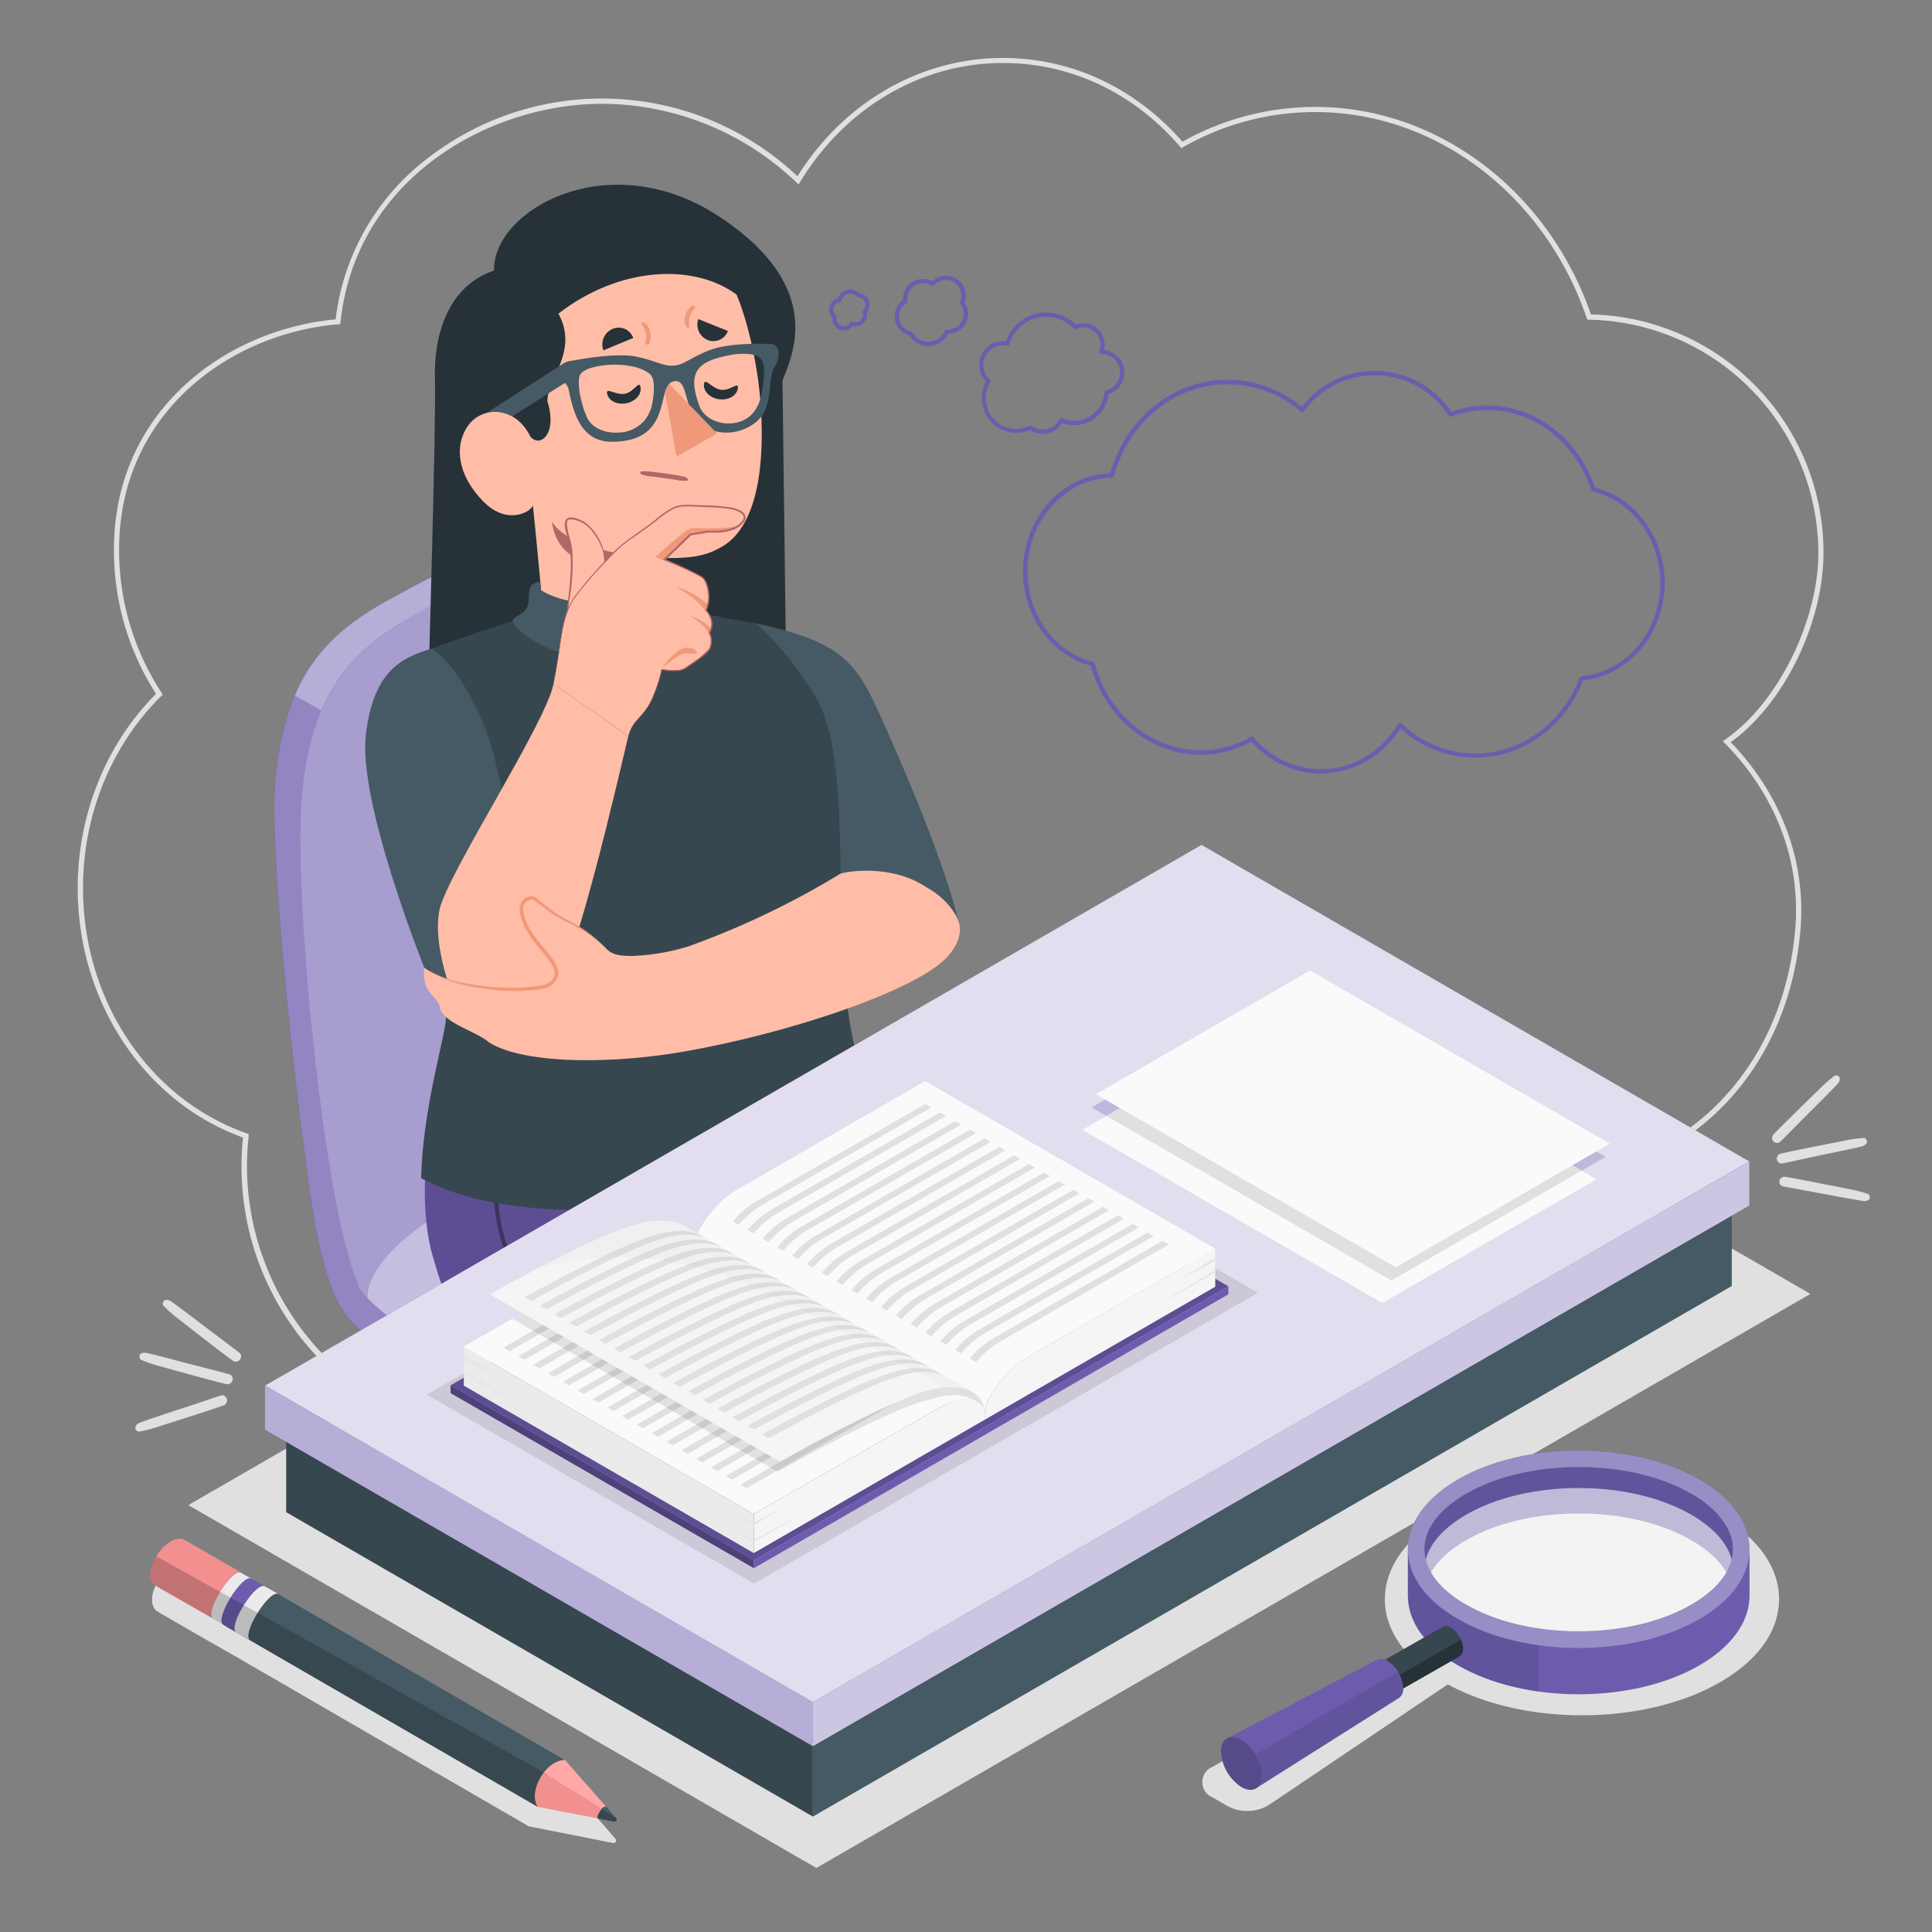 <svg xmlns="http://www.w3.org/2000/svg" viewBox="0 0 500 500"><rect x="0" y="0" width="500" height="500" fill="#808080" stroke="none"/><g id="freepik--Bubble--inject-3"><g id="freepik--bubble--inject-3"><path d="M134.26,373.58A71.71,71.71,0,0,1,62.89,294.4c-25.61-9.27-42.78-35.16-42.78-64.61,0-19.06,7.38-37.33,20.27-50.22a68.58,68.58,0,0,1-10.89-37.42c0-35.67,28.77-56.86,57.37-59.5A61.46,61.46,0,0,1,110.63,41a73.62,73.62,0,0,1,95.76,4.62C218.41,26.42,238.23,15,259.56,15c17.72,0,34.2,7.69,46.46,21.67a70.34,70.34,0,0,1,34.43-9c31.51,0,60.11,21.56,71.28,53.7A61.62,61.62,0,0,1,471.92,143c0,18.29-10.28,39.21-24,49.07,13.24,13.78,19.62,31.14,18,49-3.72,40.47-33.63,61.61-54.19,61.61h0c-2.18,15.67-11.27,30.32-25.65,41.29-13.83,10.56-31.33,16.62-48,16.62a78.07,78.07,0,0,1-52.91-21.13c-12.61,20.2-33.41,32.23-55.81,32.23-16.52,0-32.39-6.6-44.76-18.58A71.32,71.32,0,0,1,134.26,373.58ZM156,26.86c-30,0-64,19.79-67.87,56.47l-.06.55-.54.05c-28.18,2.36-56.7,23.12-56.7,58.22a67.24,67.24,0,0,0,11,37.15l.3.46-.39.38c-12.88,12.65-20.26,30.75-20.26,49.65,0,29.08,17,54.61,42.39,63.53l.49.18,0,.52a72,72,0,0,0-.44,7.8A70.43,70.43,0,0,0,184,351.64l.47-.46.47.46c12.18,12,27.91,18.66,44.29,18.66,22.18,0,42.78-12.07,55.1-32.29l.43-.7.59.56C300,351.63,318.7,359.2,338,359.2c31.43,0,68-23,72.43-57.33l.07-.6h.6c20,.47,49.79-20.31,53.47-60.39,1.63-17.69-4.82-34.92-18.16-48.5l-.55-.57.65-.45C460,182.1,470.59,160.83,470.59,143a60.54,60.54,0,0,0-59.35-60.27h-.46l-.15-.44C399.74,50.39,371.54,29,340.45,29a69,69,0,0,0-34.25,9.07l-.48.26-.35-.41c-12-13.94-28.31-21.62-45.81-21.62-21.12,0-40.73,11.49-52.46,30.74l-.43.7-.59-.56A73.17,73.17,0,0,0,156,26.86Z" style="fill:#e0e0e0"/></g></g><g id="freepik--Shadows--inject-3"><polygon id="freepik--Shadow--inject-3" points="211.28 483.43 48.74 389.52 306 240.95 468.54 334.86 211.28 483.43" style="fill:#e0e0e0"/><path id="freepik--shadow--inject-3" d="M322.8,468.67a10.37,10.37,0,0,1-5.09-1.25l-3.83-2.21a4.3,4.3,0,0,1,0-8L364.33,428c-4.5-5-6.49-10.61-5.79-16.36.9-7.33,6.26-14.18,15.11-19.29,9.57-5.53,22.27-8.57,35.76-8.57s26.19,3,35.77,8.57c9.83,5.67,15.24,13.31,15.24,21.5s-5.41,15.82-15.24,21.49c-9.58,5.53-22.28,8.57-35.76,8.57h0c-13,0-25.28-2.83-34.72-8l-46.2,31.14A10.48,10.48,0,0,1,322.8,468.67Z" style="fill:#e0e0e0"/><path id="freepik--shadow--inject-3" d="M156.55,472.72l-11.76-13.36h0l-68.52-39.7h0l-2.49-1.44-4.07-2.35-.28-.16.1,0-3.91-2.24v0l-16-9.21c-3.09-2.11-7.72,2.17-9.52,6.49h0a10.31,10.31,0,0,0-.63,2c-.35,1.79,0,3.41,1.28,4.32l13,7.51,3.54,2,0,0,2.92,1.68.28.15,3.38,1.95h0a.47.47,0,0,0,.13.11l2.84,1.61,70,40.57h0l17.16,3.39,4.67.93a.68.68,0,0,0,.59-.17.67.67,0,0,0,0-.94Z" style="fill:#e0e0e0"/></g><g id="freepik--magnifying-glass--inject-3"><g id="freepik--Glass--inject-3"><path d="M452.78,400.93c0-6.53-4.31-13.07-12.95-18.05-17.27-10-45.26-10-62.53,0-8.63,5-12.95,11.52-12.95,18.05h0v12c0,6.54,4.32,13.07,12.95,18.05,17.27,10,45.26,10,62.53,0,8.64-5,12.95-11.51,12.95-18.05v-12Zm-73.34-14.35c7.71-4.45,18.05-6.9,29.13-6.9s21.41,2.45,29.12,6.9c7,4,10.82,9.12,10.82,14.35s-3.84,10.32-10.82,14.35c-7.71,4.45-18.05,6.9-29.12,6.9s-21.42-2.45-29.13-6.9c-7-4-10.81-9.12-10.81-14.35S372.47,390.61,379.44,386.58Z" style="fill:#6D5CAE"/><path d="M377.3,419c17.27,10,45.26,10,62.53,0s17.27-26.13,0-36.1-45.26-10-62.53,0S360,409,377.3,419Zm-8.68-18.05c0-5.23,3.84-10.32,10.82-14.35,7.71-4.45,18.05-6.9,29.12-6.9s21.42,2.45,29.13,6.9c7,4,10.81,9.12,10.81,14.35s-3.84,10.32-10.81,14.35c-7.71,4.45-18.06,6.9-29.13,6.9s-21.41-2.45-29.12-6.9C372.46,411.25,368.62,406.16,368.62,400.93Z" style="fill:#fff;opacity:0.3"/><path d="M368.62,400.93a11.85,11.85,0,0,0,1.73,6c1.75-3,4.84-5.88,9.09-8.33,7.71-4.46,18.05-6.91,29.13-6.91s21.41,2.45,29.12,6.91c4.25,2.45,7.34,5.29,9.1,8.33a11.93,11.93,0,0,0,1.72-6c0-5.23-3.84-10.32-10.82-14.35-7.71-4.45-18.06-6.9-29.12-6.9s-21.42,2.45-29.13,6.9C372.46,390.61,368.62,395.7,368.62,400.93Z" style="fill:#6D5CAE"/><path d="M368.62,400.93a11.85,11.85,0,0,0,1.73,6c1.75-3,4.84-5.88,9.09-8.33,7.71-4.46,18.05-6.91,29.13-6.91s21.41,2.45,29.12,6.91c4.25,2.45,7.34,5.29,9.1,8.33a11.93,11.93,0,0,0,1.72-6c0-5.23-3.84-10.32-10.82-14.35-7.71-4.45-18.06-6.9-29.12-6.9s-21.42,2.45-29.13,6.9C372.46,390.61,368.62,395.7,368.62,400.93Z" style="opacity:0.1"/><path d="M379.44,392c7.71-4.45,18.05-6.9,29.12-6.9s21.42,2.45,29.13,6.9c5.75,3.32,9.37,7.37,10.46,11.62-1.09,4.25-4.71,8.3-10.46,11.63-7.71,4.45-18.06,6.9-29.13,6.9s-21.41-2.45-29.12-6.9c-5.76-3.33-9.37-7.38-10.46-11.63C370.07,399.4,373.68,395.35,379.44,392Z" style="fill:#fff;opacity:0.6"/><path d="M398.15,425.75v12A57.9,57.9,0,0,1,377.3,431c-8.63-5-12.95-11.52-12.95-18.05v-12a15.14,15.14,0,0,1,.53-3.94h0c-2.1,7.77,2,16,12.41,22A58.11,58.11,0,0,0,398.15,425.75Z" style="opacity:0.1"/><path d="M378.62,426.64a6.88,6.88,0,0,0-3.08-5.38,2.21,2.21,0,0,0-2.18-.23h0l-14.88,8.49h0a2.21,2.21,0,0,0-.91,2,6.85,6.85,0,0,0,3.08,5.37,2.18,2.18,0,0,0,2.19.23h0l14.88-8.49h0A2.19,2.19,0,0,0,378.62,426.64Z" style="fill:#37474f"/><path d="M377.69,428.65a2.19,2.19,0,0,0,.93-2,6,6,0,0,0-.53-2.32l-19.19,11a5.81,5.81,0,0,0,1.72,1.61,2.18,2.18,0,0,0,2.19.23l14.88-8.49Z" style="fill:#263238"/><path d="M363.13,436.87a8.92,8.92,0,0,0-4-7,2.86,2.86,0,0,0-2.8-.31h0l0,0h0l-38.67,20.27,7.36,13,37-23.38A2.81,2.81,0,0,0,363.13,436.87Z" style="fill:#6D5CAE"/><path d="M325,462.86l37-23.38a2.81,2.81,0,0,0,1.2-2.61,8.38,8.38,0,0,0-1.34-4.25l-40.61,23.53Z" style="opacity:0.1"/><path d="M321.25,462.47a11.71,11.71,0,0,1-5.25-9.18c0-3.38,2.39-4.73,5.3-3a11.71,11.71,0,0,1,5.25,9.18C326.54,462.81,324.16,464.17,321.25,462.47Z" style="fill:#6D5CAE"/><g style="opacity:0.2"><path d="M321.25,462.47a11.71,11.71,0,0,1-5.25-9.18c0-3.38,2.39-4.73,5.3-3a11.71,11.71,0,0,1,5.25,9.18C326.54,462.81,324.16,464.17,321.25,462.47Z"/></g></g></g><g id="freepik--Pencil--inject-3"><g id="freepik--pencil--inject-3"><path d="M55.1,418.91l1.6.92L58.63,421l80.52,46.61c-.6-1.35-.13-4,1.24-6.62,1.6-3,4.05-5.38,5.83-5.47l-80-46.31L62.51,407C64.83,408.54,57.44,420.39,55.1,418.91Z" style="fill:#455a64"/><path d="M66,409.05l-3.58-2c-1-.63-3,1.2-4.64,3.62-2.26,3.21-4.09,7.46-2.74,8.29l2.64,1.51,1,.53c-1.35-.84.48-5.09,2.74-8.3,1.62-2.31,3.48-4.09,4.51-3.66h0Z" style="fill:#ebebeb"/><path d="M65.14,408.55c-2.36-1.46-9.73,10.44-7.37,11.91l3.58,2.06c-2.36-1.47,5-13.37,7.37-11.91Z" style="fill:#6D5CAE"/><path d="M72.13,412.57l-3.53-2c-2.31-1.46-9.54,10-7.58,11.79l.12.09,3.57,2C62.4,422.94,69.78,411.09,72.13,412.57Z" style="fill:#ebebeb"/><path d="M62.51,407v0l0,0c-1-.65-2.94,1.19-4.64,3.62-2.23,3.15-4,7.31-2.79,8.23L40.1,410.29c-1.2-.82-1.47-2.28-1.16-3.89.83-4.35,5.92-9.88,9.15-7.68Z" style="fill:#f28f8f"/><path d="M155.74,468.11c-1.23,1.67-1.11,2.49-1.11,2.49l-15.48-3c-1.54-2.35-.53-6.16,1.6-8.88l.68.39Z" style="fill:#f28f8f"/><path d="M158.84,471.43l-4.21-.83s-.19-.81,1.11-2.49l3.68,2.32h0a.61.61,0,0,1,0,.85A.62.62,0,0,1,158.84,471.43Z" style="fill:#37474f"/><path d="M146.2,455.47h0l10.62,12.05a1.88,1.88,0,0,0-1.1.6l-14.31-9-.68-.39C142.2,456.83,144.17,455.49,146.2,455.47Z" style="fill:#ffa8a7"/><path d="M155.74,468.11a1.46,1.46,0,0,1,1.1-.6l2.58,2.92Z" style="fill:#455a64"/><path d="M140.75,458.68,40.45,402.77a10.93,10.93,0,0,0-1.51,3.63c-.32,1.62,0,3.06,1.17,3.89l15,8.62,1.6.92L58.63,421l80.52,46.61C137.26,464.64,139.33,460.34,140.75,458.68Z" style="opacity:0.2"/></g></g><g id="freepik--Character--inject-3"><g id="freepik--character--inject-3"><g id="freepik--Chair--inject-3"><g id="freepik--chair--inject-3"><path d="M76.32,180c-2.56,6-4.32,13.28-5.1,22.43-1.46,17.19,4.36,72.87,7.85,97.77v0c5.06,41.6,11.26,41.67,20.27,48.64,15.51,12,60.1,35.46,74.82,41.25,26.69,10.51,48.51-5.69,64.78-13.73A378.59,378.59,0,0,0,282,350.82c4.05-3,6.16-6,6.12-9.11,0-1.24,0-6.35,0-7.67,0-4-3.54-8.32-11-13.16-13.79-8.95-63.61-38-82.92-48.7a.19.19,0,0,0-.15-.16c-14.86-9-23.8-70.31-34.09-102.92-.21-.7-.43-1.37-.66-2s-.36-1-.54-1.52c-.65-1.78-1.31-3.4-2-4.89" style="fill:#6D5CAE"/><path d="M288.16,334c0-4-3.54-8.32-11-13.16-13.78-8.95-63.6-38-82.91-48.7a.19.19,0,0,0-.15-.16c-14.86-9-23.8-70.31-34.09-102.92a59.82,59.82,0,0,0-2.15-6c-.06-.15-.13-.29-.19-.44-.18-.43-.38-.87-.59-1.32-.09-.22-.19-.45-.29-.67h0c-1.67-3.51-4-7.36-6.87-9.92a15,15,0,0,0-3.36-2.36c-1.67-1-5.18-2.9-6.06-3.41-10.09-6-23.32,1.21-39.82,10.24-10.25,5.62-19,12.31-24.33,24.76h0c-2.56,6-4.32,13.28-5.1,22.43-1.46,17.19,4.36,72.87,7.85,97.77v0c5.06,41.6,11.26,41.67,20.27,48.64,15.51,12,60.1,35.46,74.82,41.25,26.69,10.51,48.51-5.69,64.78-13.73s36.24-20.54,43.08-25.51c4.06-3,6.17-6,6.13-9.11C288.13,340.47,288.16,335.36,288.16,334Z" style="fill:#6D5CAE"/><path d="M288.16,334c0-4-3.54-8.32-11-13.16-13.78-8.95-63.6-38-82.91-48.7a.19.19,0,0,0-.15-.16c-14.86-9-23.8-70.31-34.09-102.92a59.82,59.82,0,0,0-2.15-6c-.06-.15-.13-.29-.19-.44-.18-.43-.38-.87-.59-1.32-.09-.22-.19-.45-.29-.67h0c-1.67-3.51-4-7.36-6.87-9.92a15,15,0,0,0-3.36-2.36c-1.67-1-5.18-2.9-6.06-3.41-10.09-6-23.32,1.21-39.82,10.24-10.25,5.62-19,12.31-24.33,24.76h0c-2.56,6-4.32,13.28-5.1,22.43-1.46,17.19,4.36,72.87,7.85,97.77v0c5.06,41.6,11.26,41.67,20.27,48.64,15.51,12,60.1,35.46,74.82,41.25,26.69,10.51,48.51-5.69,64.78-13.73s36.24-20.54,43.08-25.51c4.06-3,6.17-6,6.13-9.11C288.13,340.47,288.16,335.36,288.16,334Z" style="fill:#fff;opacity:0.25"/><path d="M238.92,368.6A377.85,377.85,0,0,0,282,343.07c9.25-6.71,8.4-13.59-4.86-22.19-18.42-11.95-93.51-54.56-93.51-54.56s-94.93,56-90.85,66.37,62.84,42.35,81.36,49.63C200.84,392.82,222.66,376.63,238.92,368.6Z" style="fill:#6D5CAE"/><path d="M238.92,368.6A377.85,377.85,0,0,0,282,343.07c9.25-6.71,8.4-13.59-4.86-22.19-18.42-11.95-93.51-54.56-93.51-54.56s-94.93,56-90.85,66.37,62.84,42.35,81.36,49.63C200.84,392.82,222.66,376.63,238.92,368.6Z" style="fill:#fff;opacity:0.6"/><path d="M146.53,148.4c-10-5.25-23,1.88-39,10.68-10.29,5.64-19.06,12.33-24.39,24.83L76.32,180c5.32-12.45,14.08-19.14,24.33-24.76,16.5-9,29.73-16.28,39.82-10.24C141.35,145.5,144.86,147.45,146.53,148.4Z" style="fill:#6D5CAE"/><path d="M146.53,148.4c-10-5.25-23,1.88-39,10.68-10.29,5.64-19.06,12.33-24.39,24.83L76.32,180c5.32-12.45,14.08-19.14,24.33-24.76,16.5-9,29.73-16.28,39.82-10.24C141.35,145.5,144.86,147.45,146.53,148.4Z" style="fill:#fff;opacity:0.5"/><path d="M160,169.1c-.21-.7-3.65-12.66-10.1-18.34A16.25,16.25,0,0,0,139,146.6c-8.73,0-19.2,5.77-31.49,12.48q-1.53.85-3,1.74c-.39.22-.77.45-1.14.68s-.91.56-1.36.85-.66.42-1,.65a57.48,57.48,0,0,0-6.18,4.7c-.32.27-.62.55-.93.85a44.89,44.89,0,0,0-3.51,3.64l-.59.69c-.23.29-.48.58-.69.87s-.45.59-.68.9-.44.59-.65.91a43.62,43.62,0,0,0-2.46,3.93c-.1.17-.2.34-.29.52-.2.36-.39.73-.58,1.11-.27.55-.53,1.1-.79,1.65-2.8,6.17-4.74,13.8-5.56,23.51-2.39,28.24,7.29,121.59,17,129.64,0,0-1.49-9.13,18-21.43,13.28-8.35,22.6-15.37,36.77-22.32,34.53-17,44.22-20.15,44.22-20.15C179.22,263,170.28,201.71,160,169.1Z" style="fill:#6D5CAE"/><path d="M160,169.1c-.21-.7-3.65-12.66-10.1-18.34A16.25,16.25,0,0,0,139,146.6c-8.73,0-19.2,5.77-31.49,12.48q-1.53.85-3,1.74c-.39.22-.77.45-1.14.68s-.91.56-1.36.85-.66.42-1,.65a57.48,57.48,0,0,0-6.18,4.7c-.32.27-.62.55-.93.85a44.89,44.89,0,0,0-3.51,3.64l-.59.69c-.23.29-.48.58-.69.87s-.45.59-.68.9-.44.59-.65.91a43.62,43.62,0,0,0-2.46,3.93c-.1.17-.2.34-.29.52-.2.36-.39.73-.58,1.11-.27.55-.53,1.1-.79,1.65-2.8,6.17-4.74,13.8-5.56,23.51-2.39,28.24,7.29,121.59,17,129.64,0,0-1.49-9.13,18-21.43,13.28-8.35,22.6-15.37,36.77-22.32,34.53-17,44.22-20.15,44.22-20.15C179.22,263,170.28,201.71,160,169.1Z" style="fill:#fff;opacity:0.4"/></g></g><g id="freepik--Bottom--inject-3"><path d="M114.83,277.79C108.75,296.51,109,315,112,325.13s6.22,24.1,33.42,37.77c31,15.59,67.33,30.6,67.33,30.6l107.62-62.22L219.62,281.56Z" style="fill:#6D5CAE"/><path d="M114.83,277.79C108.75,296.51,109,315,112,325.13s6.22,24.1,33.42,37.77c31,15.59,67.33,30.6,67.33,30.6l107.62-62.22L219.62,281.56Z" style="opacity:0.15"/><path d="M146,342.68c-.89-.79-1.75-1.58-2.58-2.38,7.24-2.7,10.71-12.37,8.76-22.7-1.11-5.93-2.38-12.65-2.2-19.15l-1.32,0c-.18,6.64,1.1,13.44,2.23,19.43,2,10.43-1.64,19.37-8.54,21.43-15.92-15.66-15.32-32.44-10.55-55.11l-1.29-.27c-5.23,24.85-4.66,42.65,14.61,59.78,12.67,11.26,61.47,32.71,80.85,42.18l1.39-.77C208.05,375.66,158.71,354,146,342.68Z" style="opacity:0.35"/><path d="M222.24,299.54c-2.72,13.18-10.39,20.09-10.39,20.09,16.57,9.75,54.09,30.76,63.69,37.57L286.25,351l-64.88-35.38C224.92,306.13,222.24,299.54,222.24,299.54Z" style="opacity:0.35"/></g><path id="freepik--Hair--inject-3" d="M127.87,70c-.47-15.53,29.66-32.76,58.19-14s18.37,37,16.45,42.54l1,79.81-92.61-2.54s2-67,1.66-78S115.92,74,127.87,70Z" style="fill:#263238"/><path d="M222.24,251.88l18.3-8.34,7.61-4.8c-3.76-15.51-14-39.78-21.43-55.93-6-13.06-11.29-17.11-31.36-21.57L197.59,195Z" style="fill:#455a64"/><path d="M109,304.89c.44-18.62,6.53-37.54,6.4-41.61-.59-17.66-5.76-40.77-7.53-51-3.85-22.26-1.25-39.9,3.85-44.42,0,0,16.87-6.09,23.3-7.78,3.86-1,.84,0,6.74-1a134.69,134.69,0,0,1,29.81-1.5c2.43.19,13.95,1.91,13.95,1.91,3.5.73,9.87,1.74,9.88,1.75s8.08,6.3,15.81,19.4c5.9,10,6.12,29,6.42,49.9.4,27.65,1.87,34.84,6.74,53.35C211.21,312.46,138.87,321.43,109,304.89Z" style="fill:#37474f"/><path d="M111.68,167.86c-8.28,2.47-15.14,6.24-17,22.4s12.54,53.59,15,59.87,8.54,15.49,14.29,17.28,10.26-43.88,10.26-43.88-5.12-23.72-7.22-30.88S118.36,171.93,111.68,167.86Z" style="fill:#455a64"/><g id="freepik--Head--inject-3"><path d="M190.63,76.25c-10.88-8.07-30.11-7.45-46.11,4.91,5.27,9.66-2.76,16.68-2.87,22.61,2.65,8.28-1.68,12.21-4.35,9.28-4.12-8.38-12.9-8-16.46-2.47-3.22,5-2.44,12.35,4.18,19.14,6.45,6.63,12.83,2.42,12.89,1,0,0,1.86,18.28,2.09,21.94s-.18,5.22-5,7.13c19.8,5.7,34.86,6.11,41.28-3.17-3.05-.77-2.94-3.07-3.3-6.11l-.78-6.08c7.32.08,11.06-.72,15.08-3.21,6-3.72,10.51-13.48,9.79-33C196.51,93.79,192.78,81.3,190.63,76.25Z" style="fill:#ffbda7"/><path d="M172.17,144.47c-13.16-.38-26-3.76-29.33-9.5,0,0,.42,6.51,5.94,9.24,7.75,3.82,24,4.86,24,4.86Z" style="fill:#b16668"/><path d="M180.71,82.57l7.67,3.08A4,4,0,0,1,183.14,88,4.35,4.35,0,0,1,180.71,82.57Z" style="fill:#263238"/><path d="M179.73,79.28a.55.55,0,0,0-.66-.13,4.82,4.82,0,0,0-1.88,4.11,3,3,0,0,0,.2.83,1.73,1.73,0,0,0,.57.83.18.18,0,0,0,.24,0c.25-.21.15-.66.15-1s0-.46,0-.7a4.53,4.53,0,0,1,.19-1.26,4.73,4.73,0,0,1,1.32-2.08C180,79.73,179.87,79.42,179.73,79.28Zm-12,5.2a2.59,2.59,0,0,0-.56-.63,1.75,1.75,0,0,0-.89-.47.2.2,0,0,0-.22.11c-.12.31.18.66.33.93s.24.4.35.6a4.79,4.79,0,0,1,.43,1.2,4.72,4.72,0,0,1-.2,2.47c-.07.23.19.45.39.5A.56.56,0,0,0,168,89a4.57,4.57,0,0,0,.31-3.11A4.25,4.25,0,0,0,167.69,84.48Z" style="fill:#f0997a"/><path d="M156.15,90.67l7.73-3.2a4,4,0,0,0-5.33-2.36A4.4,4.4,0,0,0,156.15,90.67Z" style="fill:#263238"/><path d="M157.13,101.9c.38,1.84,2.62,2.95,5,2.46s4-2.37,3.63-4.21-1.58,1.25-4,1.74S156.74,100.06,157.13,101.9Z" style="fill:#263238"/><path d="M182.19,99.42c-.21,1.87,1.57,3.62,4,3.91s4.55-1,4.76-2.86-1.88.7-4.3.41S182.4,97.55,182.19,99.42Z" style="fill:#263238"/><path d="M177.92,123.83a3,3,0,0,0-.57-.39,4.86,4.86,0,0,0-.82-.19l-1.37-.26c-1-.17-2-.33-2.95-.46s-2.06-.28-3.1-.38A14.77,14.77,0,0,0,166,122c-.43,0-.36.62,0,.77a12.51,12.51,0,0,0,3.17.59c1,.14,2,.27,3,.42l2.9.41a6.86,6.86,0,0,0,3,.13C178.25,124.25,178,123.9,177.92,123.83Z" style="fill:#b16668"/><path d="M145.91,94,126,106.82a8.58,8.58,0,0,1,6.54.94l14.31-9.07Z" style="fill:#455a64"/><path d="M199.79,89.05c-5.21-.26-12.23,0-16.42,1.67-4.69,1.87-6.3,3.67-8.93,3.9-2.83.23-4.7-1.28-9.85-2.34-4.11-.83-11.31.09-16.44,1.06-1.77.16-3.36.82-3.26,3.18.33,2.2,1.79,2.45,2.27,4.22,1.21,6.15,3.3,13.78,11.42,13.58,16.77-.17,10.4-16.07,16.59-15.68,2.24.34,2.18,4.64,3.73,7.59a12,12,0,0,0,2.29,3.18c5.81,5.38,15.95,1.46,17.17-4.37,1.21-2.93.68-7.48,2-10C201.56,93.78,202.39,89.51,199.79,89.05ZM168.89,104a10.23,10.23,0,0,1-2.06,4.77,9.12,9.12,0,0,1-6.72,3.18c-3.61.23-7.33-1.2-8.49-4.64q-.21-.48-.39-.93c-.88-2.55-2.19-8-.91-9.68,2.35-2.83,14.35-3.45,18.12.35C169.48,98.33,169.33,101.35,168.89,104Zm28.43-3.34c-.29,1.82-.93,5.77-4.26,7.75-4.41,2.61-10.92.69-12.16-3.68-3.33-9.12.15-11.52,9.35-13.07C197.87,91.09,198.42,93,197.32,100.61Z" style="fill:#455a64"/><path d="M185.58,112.18l-10.49,6-3-16.61a4.63,4.63,0,0,1,1.13-2.2Z" style="fill:#f0997a"/></g><path d="M139.82,150.46c-3,.69-2.8,1.56-3,5.09s-3.87,3.71-4.15,5.18,11.31,12.83,31.45,9.05c20-3.74,17.91-12.16,17.91-12.16-.72-1.18-2.27-1.27-4.72-2.11s-2.5-1.45-2.54-3.27-.48-2.26-1.84-1.69l0,1.43s0,3.56-12.95,4.32c-14.15.83-20-3.6-20-3.6Z" style="fill:#455a64"/><g id="freepik--Hand--inject-3"><path d="M155,139.92a9.93,9.93,0,0,1,1.14,7.29c-.37,1.48-1.65,2.31-2.32,3.64-1.06,2.09-1.56,4.43-3,6.35a5.76,5.76,0,0,1-3.44,2.4,6.16,6.16,0,0,1-.35-3.48,67.46,67.46,0,0,0,.83-12.45,24.08,24.08,0,0,0-1-5.55c-.26-.88-1-3.28.18-3.85a1.61,1.61,0,0,1,.95-.07c3,.39,4.77,2.05,6.35,4.56C154.6,139.14,154.83,139.53,155,139.92Z" style="fill:#ffbda7"/><path d="M150.88,157.2a5.79,5.79,0,0,1-3.5,2.51c-.9-1.72-.39-3.71-.23-5.53.59-5.39,1.14-10.94-.58-16.18-1.43-4.76,1.14-4.83,4.69-2.92,3.6,2.66,6.11,7.67,4.92,12.13.87-3.63-.91-7.24-3.16-10a7.65,7.65,0,0,0-4.47-2.69c-.81-.16-1.72-.32-1.84.74,0,2.66,1.44,5.26,1.44,8a53.73,53.73,0,0,1-.63,11c-.21,1.79-.74,3.65,0,5.33l-.1-.05a5.73,5.73,0,0,0,3.46-2.31Z" style="fill:#b16668"/><path d="M143.25,177c2.32-11.5,1.71-16.84,5.46-22.43,2.18-3.26,9-10.58,11.27-12.64s6.68-4.85,10.22-7.65,4.57-3.58,8.78-3.42c5.78.23,10.34.27,12.39,1.39s1.68,2.55-.62,4.09-6.41,1.16-7.73,1.28-4.29.73-4.29.73L172,144.83s8.43,3.46,9.95,4.75,2.06,6,.79,8.35c0,0,2.76,2.85.84,5.75,0,0,1.43,3-.36,4.79a34.68,34.68,0,0,1-6.43,4.7c-1.27.7-5.54.05-5.54.05a45.57,45.57,0,0,1-2.61,7.89c-2.39,4.81-4.93,5.11-6,9.34Z" style="fill:#ffbda7"/><path d="M182.6,158.11a20.17,20.17,0,0,0-3.68-3.65c-1.29-1-4.06-2.68-4.06-2.68a21.88,21.88,0,0,1,5.78,2.71,18.69,18.69,0,0,1,2.56,2,4.83,4.83,0,0,1-.5,1.4Z" style="fill:#f0997a"/><path d="M182.26,161.12a15.82,15.82,0,0,1,1.81,1.44,6,6,0,0,1-.64,1.34c-.8-1.87-4.79-4.59-4.79-4.59A17.83,17.83,0,0,1,182.26,161.12Z" style="fill:#f0997a"/><path d="M171.21,173.22a15.36,15.36,0,0,1,4.7-5c1.58-1.19,4-.46,4.37.49s-2.45.25-3.35.44S173.15,171.22,171.21,173.22Z" style="fill:#f0997a"/><path d="M169.61,144.1s2.08-1.93,5.71-4.93,3.34-2.51,6.25-2.48c2.71,0,8.38.21,10.17-1.17a9.79,9.79,0,0,1-1,.77c-2.24,1.49-6.41,1.16-7.73,1.28s-4.29.73-4.29.73l-7,6.72Z" style="fill:#f0997a"/><path d="M143.25,177c.79-3.79,1.36-7.63,1.95-11.46s1.4-7.69,3.61-10.89a94,94,0,0,1,7.54-8.81c1.34-1.4,2.67-2.81,4.1-4.1s3.05-2.36,4.63-3.48,3.17-2.24,4.71-3.42a22.9,22.9,0,0,1,4.74-3.24c1.76-.72,3.73-.54,5.66-.47s3.87.13,5.8.28,3.92.27,5.51,1.21a2.07,2.07,0,0,1,.89.92,1.22,1.22,0,0,1-.2,1.15,6,6,0,0,1-2.13,1.74,14.23,14.23,0,0,1-5.58.9c-.49,0-1,0-1.47,0l-1.45.25-2.88.5h-.07l-.05,0-6.75,6.54-.23.23.3.13c3,1.28,6.11,2.54,9,4.11,1.57.64,2,2.38,2.25,4a8.39,8.39,0,0,1-.58,4.74l-.06.11.09.1a5.84,5.84,0,0,1,1.39,2.66,3.85,3.85,0,0,1-.57,2.88l-.05.08,0,.08a4.46,4.46,0,0,1,0,4.3,20.63,20.63,0,0,1-3.52,3c-.63.45-1.28.89-1.93,1.3a5.15,5.15,0,0,1-2,1,19.9,19.9,0,0,1-4.62-.19h-.11l0,.1a34.88,34.88,0,0,1-3.24,9.15,23.89,23.89,0,0,1-3,3.85,9.63,9.63,0,0,0-2.29,4.26,9.66,9.66,0,0,1,2.33-4.22,23.67,23.67,0,0,0,3-3.83,35.13,35.13,0,0,0,3.37-9.16l-.13.09a18.3,18.3,0,0,0,4.68.22,5.11,5.11,0,0,0,2.15-1c.67-.41,1.31-.84,1.95-1.29a20.73,20.73,0,0,0,3.6-3,4.77,4.77,0,0,0,.11-4.63v.16a4.18,4.18,0,0,0,.62-3.12,6.24,6.24,0,0,0-1.47-2.85l0,.21a8.81,8.81,0,0,0,.64-5,9.06,9.06,0,0,0-.64-2.44,3.63,3.63,0,0,0-1.79-1.81,95.47,95.47,0,0,0-9-4.17l.07.36,6.77-6.52-.11.06,2.84-.48,1.43-.24c.46,0,.95,0,1.43,0a14.33,14.33,0,0,0,5.8-.95,6.42,6.42,0,0,0,2.32-1.92,1.68,1.68,0,0,0,.24-1.6,2.62,2.62,0,0,0-1.08-1.15c-1.8-1-3.82-1.07-5.74-1.26s-3.88-.19-5.82-.26-3.94-.24-5.82.53a23.88,23.88,0,0,0-4.83,3.31c-1.52,1.19-3.1,2.31-4.68,3.44s-3.17,2.23-4.64,3.52-2.77,2.73-4.1,4.14a91.24,91.24,0,0,0-7.54,8.87c-2.23,3.27-3,7.21-3.53,11S144,173.15,143.25,177Z" style="fill:#b16668"/><path d="M143.25,177c-2,10.18-27.24,48.78-29.46,58.27s4.11,27.57,8.82,31.38,15.81-.46,21.52-11S159.2,205,162.61,190.45Z" style="fill:#ffbda7"/></g><g id="freepik--Arm--inject-3"><path d="M110.65,256c.92,1.55,2.9,3,3.17,4.62.66,4.12,9.4,6.21,12.71,9.12,9.35,5.9,32.59,5.52,50.22,2.45,28.71-5,61-16.24,68.43-24.58,4.48-5,3.47-8.76,1.93-11.17-2.82-4.44-6.17-6.08-8.07-7.27-8-5-18.35-4-21.52-3.07a215.8,215.8,0,0,1-39.18,18.76,56.45,56.45,0,0,1-14.72,2.55c-3.1-.09-4.94-.1-6.75-1.94a35.91,35.91,0,0,0-10-7.13c-3-1.48-4.68-2.79-8.4-5.75-.77-.63-2.08-.15-2.79.56A3.16,3.16,0,0,0,135,236c.74,5.06,4.89,8.52,7.69,12.53a5.37,5.37,0,0,1,1.29,3.75,4,4,0,0,1-2.64,2.87c-3.7,1.43-22.66,1.76-31.56-4.72C109.78,250.47,109.39,253.87,110.65,256Z" style="fill:#ffbda7"/><path d="M156.87,245.51a35.18,35.18,0,0,0-8.29-6.51c-1.55-.87-3.12-1.6-4.56-2.59s-2.8-2.07-4.17-3.17l-1-.83a1.92,1.92,0,0,0-1.53-.48,3.23,3.23,0,0,0-2.46,1.63,4.38,4.38,0,0,0-.24,2.86,11.92,11.92,0,0,0,.76,2.62c1.43,3.39,4,6,6.08,8.71,1,1.36,2.18,2.82,2.07,4.33s-1.65,2.64-3.24,2.92a47.92,47.92,0,0,1-10.39.56,58.68,58.68,0,0,1-10.39-1.29,28.09,28.09,0,0,1-9.72-3.8,28.32,28.32,0,0,0,9.61,4.29,58.62,58.62,0,0,0,10.46,1.59,44.11,44.11,0,0,0,10.63-.44,4.65,4.65,0,0,0,4-3.74c.12-2.13-1.23-3.64-2.22-5-2.17-2.8-4.7-5.3-6-8.45a10.73,10.73,0,0,1-.73-2.42,3.57,3.57,0,0,1,.14-2.3,2.45,2.45,0,0,1,1.77-1.18,1,1,0,0,1,.91.27l1.05.8c1.4,1.07,2.8,2.15,4.3,3.1s3.13,1.69,4.68,2.49A35.18,35.18,0,0,1,156.87,245.51Z" style="fill:#f0997a"/></g></g><g id="freepik--Desk--inject-3"><polygon points="74.06 369.87 74.06 391.35 210.37 470.13 210.37 448.65 74.06 369.87" style="fill:#37474f"/><polygon points="210.37 448.65 448.18 311.34 448.18 332.82 210.37 470.13 210.37 448.65" style="fill:#455a64"/><polygon points="210.37 440.52 68.59 358.6 310.95 218.66 452.72 300.59 210.37 440.52" style="fill:#6D5CAE"/><polygon points="210.37 440.52 68.59 358.6 310.95 218.66 452.72 300.59 210.37 440.52" style="fill:#fff;opacity:0.8"/><polygon points="68.59 358.6 68.59 369.99 210.37 451.91 210.37 440.52 68.59 358.6" style="fill:#6D5CAE"/><polygon points="68.59 358.6 68.59 369.99 210.37 451.91 210.37 440.52 68.59 358.6" style="fill:#fff;opacity:0.5"/><polygon points="210.37 451.91 452.73 311.98 452.72 300.59 210.37 440.52 210.37 451.91" style="fill:#6D5CAE"/><polygon points="210.37 440.52 452.72 300.59 452.73 311.98 210.37 451.91 210.37 440.52" style="fill:#fff;opacity:0.65"/></g><g id="freepik--Lines--inject-3"><g id="freepik--lines--inject-3"><path d="M62,350.12l0,0c-3.36-2.6-6.79-5.1-10.17-7.68q-2.28-1.76-4.58-3.48c-.84-.62-1.68-1.25-2.54-1.85a3.1,3.1,0,0,0-1.41-.71c-.24,0-.81.07-.94.32l-.12.22a.91.91,0,0,0,.06,1,39.32,39.32,0,0,0,4.66,4c1.42,1.14,2.86,2.24,4.29,3.35,2.95,2.27,5.87,4.59,8.88,6.78a1.37,1.37,0,0,0,2.25-.82A1.19,1.19,0,0,0,62,350.12Z" style="fill:#e0e0e0"/><path d="M59.38,355.67v0c-4.1-1.11-8.23-2.12-12.33-3.21-1.85-.49-3.71-1-5.57-1.46-1-.26-2-.51-3.05-.74a3,3,0,0,0-1.57-.12c-.23.08-.72.37-.75.66l0,.25a.92.92,0,0,0,.44.9,39.27,39.27,0,0,0,5.83,1.89c1.74.51,3.49,1,5.24,1.46,3.6,1,7.18,2,10.8,2.87a1.37,1.37,0,0,0,1.76-1.62A1.16,1.16,0,0,0,59.38,355.67Z" style="fill:#e0e0e0"/><path d="M57.24,361.13v0c-4,1.31-8.05,2.72-12.08,4-1.82.6-3.65,1.2-5.46,1.82-1,.34-2,.68-3,1.06a3,3,0,0,0-1.38.75c-.15.2-.4.71-.27,1l.12.23a.91.91,0,0,0,.86.51,40.65,40.65,0,0,0,5.91-1.6c1.74-.53,3.46-1.09,5.19-1.65,3.54-1.15,7.1-2.25,10.61-3.5a1.37,1.37,0,0,0,.59-2.32A1.18,1.18,0,0,0,57.24,361.13Z" style="fill:#e0e0e0"/></g><g id="freepik--lines--inject-3"><path d="M461.31,307v0c4,.79,8,1.47,12,2.23,1.81.34,3.61.69,5.41,1,1,.18,2,.35,3,.5a2.86,2.86,0,0,0,1.51,0c.21-.09.66-.4.67-.68v-.23a.86.86,0,0,0-.48-.83,38.15,38.15,0,0,0-5.69-1.41c-1.69-.37-3.4-.7-5.1-1-3.49-.69-7-1.42-10.49-2a1.32,1.32,0,0,0-1.58,1.67A1.14,1.14,0,0,0,461.31,307Z" style="fill:#e0e0e0"/><path d="M461.19,301.1v0c4-.8,7.94-1.71,11.92-2.53,1.8-.37,3.59-.74,5.38-1.13,1-.21,2-.43,2.93-.68a2.77,2.77,0,0,0,1.39-.57c.17-.16.47-.62.37-.88l-.09-.22a.89.89,0,0,0-.76-.59,38,38,0,0,0-5.79.88c-1.71.31-3.41.66-5.11,1-3.49.7-7,1.36-10.46,2.16a1.31,1.31,0,0,0-.82,2.14A1.13,1.13,0,0,0,461.19,301.1Z" style="fill:#e0e0e0"/><path d="M460.68,295.52v0c2.9-2.85,5.72-5.77,8.61-8.63,1.3-1.3,2.6-2.59,3.88-3.89.71-.72,1.41-1.43,2.09-2.17a2.91,2.91,0,0,0,.85-1.24c.05-.23.05-.77-.18-.94l-.19-.14a.86.86,0,0,0-1-.07,38.42,38.42,0,0,0-4.37,3.9c-1.26,1.19-2.49,2.41-3.73,3.63-2.54,2.49-5.11,5-7.58,7.53a1.31,1.31,0,0,0,.49,2.24A1.12,1.12,0,0,0,460.68,295.52Z" style="fill:#e0e0e0"/></g></g></g><g id="freepik--Sheets--inject-3"><g id="freepik--sheets--inject-3"><polygon points="280.13 292.41 357.72 337.21 413.14 305.21 335.55 260.41 280.13 292.41" style="fill:#fafafa"/><polygon points="415.51 299.39 409.29 302.98 335.55 260.41 286.36 288.81 282.5 286.59 337.93 254.59 415.51 299.39" style="fill:#6D5CAE;opacity:0.3"/><polygon points="409.29 302.98 360.09 331.39 286.36 288.81 335.55 260.41 409.29 302.98" style="fill:#e0e0e0"/><polygon points="283.62 283.17 361.21 327.97 416.63 295.97 339.04 251.17 283.62 283.17" style="fill:#fafafa"/></g></g><g id="freepik--Book--inject-3"><g id="freepik--book--inject-3"><polygon points="195.2 409.85 325.58 334.57 240.83 285.63 110.45 360.92 195.2 409.85" style="opacity:0.1"/><polygon points="195.09 403.81 317.9 332.9 239.44 287.6 116.63 358.51 195.09 403.81" style="fill:#6D5CAE"/><polygon points="195.09 403.81 317.9 332.9 239.44 287.6 116.63 358.51 195.09 403.81" style="opacity:0.15"/><path d="M254.87,367.41l0-2.19c0-2.7,4.82-10.42,10.84-13.9l48.79-28.16V333Z" style="fill:#f5f5f5"/><path d="M314.48,323.16l-48.79,28.16c-6,3.47-10.87,11.2-10.84,13.9l0,2.19-75.05-43.33h0v-2.2c0-2.7,4.81-10.42,10.84-13.9l48.76-28.15,0,0Z" style="fill:#fafafa"/><path d="M314.48,323.16l-48.79,28.16c-6,3.47-10.87,11.2-10.84,13.9l0,2.19-75.05-43.33h0v-2.2c0-2.7,4.81-10.42,10.84-13.9l48.79-28.17Z" style="fill:#fafafa"/><path d="M254.85,365.38l-4.67-2.71L244,359.11c3.45-.4,5.89.12,7.58,1.09A6.38,6.38,0,0,1,254.85,365.38Z" style="fill:#f0f0f0"/><path d="M254.85,365.38l-4.67-2.71L244,359.11c3.45-.4,5.89.12,7.58,1.09A6.38,6.38,0,0,1,254.85,365.38Z" style="fill:#e0e0e0"/><polygon points="195.11 405.85 195.09 403.81 116.63 358.51 116.63 360.54 195.11 405.85" style="fill:#6D5CAE"/><polygon points="195.11 405.85 195.09 403.81 116.63 358.51 116.63 360.54 195.11 405.85" style="opacity:0.3"/><polygon points="195.11 405.85 317.92 334.95 317.9 332.9 195.09 403.81 195.11 405.85" style="fill:#6D5CAE"/><path d="M254.85,365.38c0-2.71-5-5-11-1.5l-48.77,27.94v10.11l59.79-34.52S254.87,368.08,254.85,365.38Z" style="fill:#f5f5f5"/><polygon points="195.08 401.93 195.08 391.82 120.03 348.49 120.03 358.6 195.08 401.93" style="fill:#ebebeb"/><path d="M243.86,363.88l-2.19,1.25-46.59,26.69-66.29-38.27L120,348.49l48.78-27.94c4.42-2.54,6.89-2.34,8.63-1.35h0l76.08,43.92C250.77,361.57,247.57,361.9,243.86,363.88Z" style="fill:#fafafa"/><polygon points="191.67 384.2 233.2 360.24 235.39 358.99 236.99 359.91 234.8 361.16 193.27 385.13 191.67 384.2" style="fill:#e0e0e0"/><polygon points="187.84 381.99 229.37 358.03 231.55 356.78 233.15 357.7 230.97 358.95 189.43 382.91 187.84 381.99" style="fill:#e0e0e0"/><polygon points="184 379.78 225.53 355.81 227.72 354.56 229.32 355.49 227.13 356.74 185.6 380.7 184 379.78" style="fill:#e0e0e0"/><polygon points="180.16 377.56 221.7 353.6 223.88 352.35 225.48 353.27 223.3 354.52 181.76 378.49 180.16 377.56" style="fill:#e0e0e0"/><polygon points="176.33 375.35 217.86 351.38 220.05 350.13 221.65 351.06 219.46 352.31 177.93 376.27 176.33 375.35" style="fill:#e0e0e0"/><polygon points="172.49 373.13 214.03 349.17 216.21 347.92 217.81 348.84 215.63 350.09 174.09 374.06 172.49 373.13" style="fill:#e0e0e0"/><polygon points="168.66 370.92 210.19 346.95 212.38 345.7 213.97 346.63 211.79 347.88 170.26 371.84 168.66 370.92" style="fill:#e0e0e0"/><polygon points="164.82 368.7 206.36 344.74 208.54 343.49 210.14 344.41 207.95 345.66 166.42 369.63 164.82 368.7" style="fill:#e0e0e0"/><polygon points="160.99 366.49 202.52 342.53 204.71 341.28 206.31 342.2 204.12 343.45 162.59 367.41 160.99 366.49" style="fill:#e0e0e0"/><polygon points="157.15 364.28 198.69 340.31 200.87 339.06 202.47 339.99 200.28 341.23 158.75 365.2 157.15 364.28" style="fill:#e0e0e0"/><polygon points="153.32 362.06 194.85 338.1 197.04 336.85 198.63 337.77 196.45 339.02 154.92 362.98 153.32 362.06" style="fill:#e0e0e0"/><polygon points="149.48 359.85 191.01 335.88 193.2 334.63 194.8 335.56 192.61 336.81 151.08 360.77 149.48 359.85" style="fill:#e0e0e0"/><polygon points="145.65 357.63 187.18 333.67 189.37 332.42 190.96 333.34 188.78 334.59 147.24 358.56 145.65 357.63" style="fill:#e0e0e0"/><polygon points="141.81 355.42 183.34 331.45 185.53 330.2 187.13 331.13 184.94 332.38 143.41 356.34 141.81 355.42" style="fill:#e0e0e0"/><polygon points="137.98 353.2 179.51 329.24 181.69 327.99 183.29 328.91 181.11 330.16 139.57 354.13 137.98 353.2" style="fill:#e0e0e0"/><polygon points="134.14 350.99 175.67 327.02 177.86 325.78 179.46 326.7 177.27 327.95 135.74 351.91 134.14 350.99" style="fill:#e0e0e0"/><polygon points="130.31 348.77 171.84 324.81 174.02 323.56 175.62 324.49 173.44 325.73 131.9 349.7 130.31 348.77" style="fill:#e0e0e0"/><path d="M244.32,361.26c-.9.09-2.81.7-3.86.94-4.44,1-12.26,4.57-19.75,8.32-10,5-19.44,10.36-19.44,10.36L132.6,341.29l36.21-20.74a15.78,15.78,0,0,1,4.47-1.86,9.77,9.77,0,0,1,3.13,1.08l.48-.84a4.68,4.68,0,0,1,.55.27l76.08,43.92C249.25,360.66,247.26,361,244.32,361.26Z" style="opacity:0.1"/><polygon points="195.03 394.02 202.48 390.25 195.08 394.75 187.65 390.46 195.03 394.02" style="fill:#e6e6e6"/><polygon points="195.09 399.08 208.74 391.2 195.09 398.55 179.74 390.22 195.09 399.08" style="fill:#e6e6e6"/><polygon points="120.03 350.72 131.51 357.64 120.03 351.78 120.03 350.72" style="fill:#e6e6e6"/><polygon points="120.05 354.67 137.09 365.09 120.03 355.61 120.05 354.67" style="fill:#e6e6e6"/><path d="M244,359.11a26.09,26.09,0,0,0-2.93.5c-4.43,1-12.25,4.57-19.75,8.32-10,5-19.44,10.36-19.44,10.36L126.81,335s28.57-16.45,39.78-18.62c5.26-1,8.49-.31,10.45.81v0l74.55,43C249.91,359.23,247.47,358.71,244,359.11Z" style="fill:#f5f5f5"/><path d="M243.08,355.28c-1.69-1-4.14-1.49-7.58-1.1a25.86,25.86,0,0,0-2.93.51,72,72,0,0,0-12.26,4.7c-2.44,1.13-5,2.36-7.49,3.62-6,3-11.84,6.15-15.51,8.17l1.7,1c3.68-2,9.49-5.16,15.52-8.18,2.5-1.25,5-2.49,7.48-3.61a72.49,72.49,0,0,1,12.26-4.71,26.09,26.09,0,0,1,2.93-.5c3.45-.4,5.89.12,7.58,1.1Z" style="fill:#e0e0e0"/><path d="M239.23,353.06c-1.68-1-4.13-1.49-7.58-1.09a25.94,25.94,0,0,0-2.92.5,71.32,71.32,0,0,0-12.26,4.71c-2.44,1.12-5,2.35-7.49,3.61-6,3-11.84,6.15-15.52,8.18l1.71,1c3.68-2,9.49-5.16,15.51-8.17,2.51-1.26,5-2.49,7.49-3.62a72.49,72.49,0,0,1,12.26-4.71,26.09,26.09,0,0,1,2.93-.5c3.45-.39,5.89.12,7.58,1.1Z" style="fill:#e0e0e0"/><path d="M235.39,350.85c-1.69-1-4.13-1.5-7.58-1.1a26.09,26.09,0,0,0-2.93.5A71.27,71.27,0,0,0,212.63,355c-2.45,1.12-5,2.36-7.49,3.61-6,3-11.84,6.16-15.52,8.18l1.71,1c3.67-2,9.49-5.16,15.51-8.17,2.51-1.26,5-2.49,7.49-3.62a72.49,72.49,0,0,1,12.26-4.71,28.58,28.58,0,0,1,2.93-.5c3.45-.39,5.89.13,7.58,1.1Z" style="fill:#e0e0e0"/><path d="M231.55,348.63c-1.69-1-4.13-1.5-7.58-1.1a26.09,26.09,0,0,0-2.93.5,72.49,72.49,0,0,0-12.26,4.71c-2.44,1.13-5,2.36-7.49,3.61-6,3-11.83,6.16-15.51,8.18l1.71,1c3.67-2,9.48-5.15,15.51-8.17,2.51-1.26,5.05-2.49,7.49-3.62a72,72,0,0,1,12.26-4.7,23.67,23.67,0,0,1,2.93-.5c3.44-.4,5.89.12,7.58,1.09Z" style="fill:#e0e0e0"/><path d="M227.71,346.41c-1.69-1-4.13-1.49-7.58-1.1a28.58,28.58,0,0,0-2.93.5,72.49,72.49,0,0,0-12.26,4.71c-2.44,1.13-5,2.36-7.49,3.62-6,3-11.84,6.15-15.51,8.17l1.7,1c3.68-2,9.49-5.16,15.52-8.18,2.5-1.26,5.05-2.49,7.49-3.61a71.32,71.32,0,0,1,12.26-4.71,25.56,25.56,0,0,1,2.92-.5c3.45-.4,5.9.12,7.58,1.09Z" style="fill:#e0e0e0"/><path d="M223.87,344.19c-1.69-1-4.14-1.49-7.58-1.1a25.86,25.86,0,0,0-2.93.51,72,72,0,0,0-12.26,4.7c-2.44,1.13-5,2.36-7.49,3.62-6,3-11.84,6.15-15.51,8.17l1.7,1c3.68-2,9.49-5.16,15.52-8.18,2.5-1.25,5-2.49,7.49-3.61a71.27,71.27,0,0,1,12.25-4.71,26.09,26.09,0,0,1,2.93-.5c3.45-.4,5.89.12,7.58,1.1Z" style="fill:#e0e0e0"/><path d="M220,342c-1.68-1-4.13-1.49-7.58-1.09a25.94,25.94,0,0,0-2.92.5,71,71,0,0,0-12.26,4.71c-2.44,1.12-5,2.35-7.49,3.61-6,3-11.84,6.15-15.52,8.17l1.71,1c3.68-2,9.49-5.16,15.51-8.18,2.51-1.25,5.05-2.48,7.49-3.61a72.49,72.49,0,0,1,12.26-4.71,26.09,26.09,0,0,1,2.93-.5c3.45-.39,5.89.12,7.58,1.1Z" style="fill:#e0e0e0"/><path d="M216.18,339.76c-1.69-1-4.13-1.5-7.58-1.1a26.09,26.09,0,0,0-2.93.5,71.27,71.27,0,0,0-12.25,4.71c-2.45,1.12-5,2.36-7.49,3.61-6,3-11.84,6.16-15.52,8.18l1.71,1c3.67-2,9.49-5.16,15.51-8.17,2.51-1.26,5.05-2.49,7.49-3.62a72.49,72.49,0,0,1,12.26-4.71,28.58,28.58,0,0,1,2.93-.5c3.45-.39,5.89.13,7.58,1.1Z" style="fill:#e0e0e0"/><path d="M206.47,337.42a25.86,25.86,0,0,0-2.93.51c-4.44,1-12.26,4.56-19.75,8.32-6,3-11.84,6.15-15.51,8.17l-1.71-1c3.68-2,9.49-5.16,15.51-8.18,7.49-3.75,15.32-7.32,19.75-8.32a26.09,26.09,0,0,1,2.93-.5c3.45-.4,5.89.12,7.58,1.1l1.7,1C212.36,337.55,209.91,337,206.47,337.42Z" style="fill:#e0e0e0"/><path d="M202.62,335.21a25.94,25.94,0,0,0-2.92.5c-4.44,1-12.26,4.57-19.75,8.32-6,3-11.84,6.15-15.52,8.17l-1.7-1c3.67-2,9.49-5.16,15.51-8.18,7.49-3.75,15.32-7.32,19.75-8.32a26.09,26.09,0,0,1,2.93-.5c3.45-.39,5.89.13,7.58,1.1l1.7,1C208.52,335.33,206.07,334.81,202.62,335.21Z" style="fill:#e0e0e0"/><path d="M198.78,333a26.09,26.09,0,0,0-2.93.5c-4.43,1-12.25,4.57-19.74,8.32-6,3-11.84,6.16-15.52,8.18l-1.7-1c3.67-2,9.48-5.16,15.51-8.17,7.49-3.76,15.31-7.33,19.75-8.33a28.13,28.13,0,0,1,2.93-.5c3.44-.39,5.89.13,7.58,1.1l1.7,1C204.67,333.11,202.23,332.59,198.78,333Z" style="fill:#e0e0e0"/><path d="M194.94,330.77a26.09,26.09,0,0,0-2.93.5c-4.43,1-12.26,4.57-19.75,8.32-6,3-11.83,6.16-15.51,8.18l-1.71-1c3.68-2,9.49-5.15,15.52-8.17,7.49-3.75,15.31-7.33,19.75-8.32a26.1,26.1,0,0,1,2.92-.51c3.45-.39,5.9.13,7.58,1.1l1.71,1C200.83,330.89,198.39,330.37,194.94,330.77Z" style="fill:#e0e0e0"/><path d="M191.1,328.55a26.09,26.09,0,0,0-2.93.5c-4.44,1-12.26,4.57-19.75,8.33-6,3-11.84,6.15-15.51,8.17l-1.71-1c3.68-2,9.49-5.16,15.52-8.18,7.49-3.75,15.31-7.32,19.74-8.32a26.09,26.09,0,0,1,2.93-.5c3.45-.4,5.89.12,7.58,1.09l1.71,1C197,328.68,194.55,328.16,191.1,328.55Z" style="fill:#e0e0e0"/><path d="M187.26,326.33a28.13,28.13,0,0,0-2.93.5c-4.44,1-12.26,4.57-19.75,8.33-6,3-11.84,6.15-15.51,8.17l-1.71-1c3.68-2,9.49-5.16,15.51-8.18,7.49-3.75,15.32-7.32,19.75-8.32a26.09,26.09,0,0,1,2.93-.5c3.45-.4,5.89.12,7.58,1.1l1.7,1C193.15,326.46,190.7,325.94,187.26,326.33Z" style="fill:#e0e0e0"/><path d="M183.41,324.11a26.1,26.1,0,0,0-2.92.51c-4.44,1-12.26,4.57-19.75,8.32-6,3-11.84,6.15-15.52,8.17l-1.7-1c3.67-2,9.49-5.16,15.51-8.18,7.49-3.75,15.31-7.32,19.75-8.32a26.09,26.09,0,0,1,2.93-.5c3.45-.4,5.89.12,7.58,1.1l1.7,1C189.31,324.24,186.86,323.72,183.41,324.11Z" style="fill:#e0e0e0"/><path d="M179.57,321.9a26.09,26.09,0,0,0-2.93.5c-4.43,1-12.25,4.57-19.74,8.32-6,3-11.84,6.15-15.52,8.18l-1.7-1c3.67-2,9.48-5.16,15.51-8.17,7.49-3.76,15.31-7.33,19.75-8.33a25.71,25.71,0,0,1,2.93-.5c3.44-.39,5.89.13,7.58,1.1l1.7,1C185.46,322,183,321.5,179.57,321.9Z" style="fill:#e0e0e0"/><path d="M175.73,319.68a26.09,26.09,0,0,0-2.93.5c-4.43,1-12.26,4.57-19.75,8.32-6,3-11.83,6.16-15.51,8.18l-1.71-1c3.68-2,9.49-5.16,15.52-8.17,7.49-3.76,15.31-7.33,19.75-8.33a28.42,28.42,0,0,1,2.92-.5c3.45-.39,5.9.13,7.58,1.1l1.71,1C181.62,319.8,179.18,319.28,175.73,319.68Z" style="fill:#e0e0e0"/><path d="M258.67,347.27a24.43,24.43,0,0,0-6.07,5.2l-1.57-.91a24.65,24.65,0,0,1,6.08-5.19l43.73-25.19,1.56.9Z" style="fill:#e0e0e0"/><path d="M258.67,347.27a24.43,24.43,0,0,0-6.07,5.2l-1.57-.91a24.65,24.65,0,0,1,6.08-5.19l43.73-25.19,1.56.9Z" style="fill:#e0e0e0"/><path d="M254.83,345.05a24.64,24.64,0,0,0-6.07,5.2l-1.56-.9a24.43,24.43,0,0,1,6.07-5.2L297,319l1.56.9Z" style="fill:#e0e0e0"/><path d="M251,342.84a24.47,24.47,0,0,0-6.08,5.19l-1.56-.9a24.64,24.64,0,0,1,6.07-5.2l43.73-25.18,1.56.9Z" style="fill:#e0e0e0"/><path d="M247.16,340.62a24.3,24.3,0,0,0-6.08,5.2l-1.56-.9a24.3,24.3,0,0,1,6.08-5.2l43.72-25.19,1.56.9Z" style="fill:#e0e0e0"/><path d="M243.32,338.41a24.39,24.39,0,0,0-6.07,5.19l-1.57-.9a24.69,24.69,0,0,1,6.08-5.2l43.73-25.18,1.56.9Z" style="fill:#e0e0e0"/><path d="M239.48,336.19a24.43,24.43,0,0,0-6.07,5.2l-1.56-.9a24.43,24.43,0,0,1,6.07-5.2l43.73-25.19,1.56.9Z" style="fill:#e0e0e0"/><path d="M235.65,334a24.51,24.51,0,0,0-6.08,5.2l-1.56-.9a24.64,24.64,0,0,1,6.07-5.2l43.73-25.19,1.56.91Z" style="fill:#e0e0e0"/><path d="M231.81,331.76a24.3,24.3,0,0,0-6.08,5.2l-1.56-.9a24.3,24.3,0,0,1,6.08-5.2L274,305.67l1.56.9Z" style="fill:#e0e0e0"/><path d="M228,329.54a24.46,24.46,0,0,0-6.07,5.2l-1.57-.9a24.51,24.51,0,0,1,6.08-5.2l43.72-25.19,1.57.9Z" style="fill:#e0e0e0"/><path d="M224.13,327.33a24.43,24.43,0,0,0-6.07,5.2l-1.56-.91a24.39,24.39,0,0,1,6.07-5.19l43.73-25.19,1.56.9Z" style="fill:#e0e0e0"/><path d="M220.3,325.11a24.51,24.51,0,0,0-6.08,5.2l-1.56-.9a24.43,24.43,0,0,1,6.07-5.2L262.46,299l1.56.9Z" style="fill:#e0e0e0"/><path d="M216.46,322.9a24.26,24.26,0,0,0-6.08,5.19l-1.56-.9a24.51,24.51,0,0,1,6.08-5.2l43.72-25.18,1.56.9Z" style="fill:#e0e0e0"/><path d="M212.62,320.68a24.25,24.25,0,0,0-6.07,5.2L205,325a24.3,24.3,0,0,1,6.08-5.2l43.72-25.19,1.57.9Z" style="fill:#e0e0e0"/><path d="M208.78,318.46a24.64,24.64,0,0,0-6.07,5.2l-1.56-.9a24.64,24.64,0,0,1,6.07-5.2L251,292.38l1.56.9Z" style="fill:#e0e0e0"/><path d="M205,316.25a24.3,24.3,0,0,0-6.08,5.2l-1.56-.9a24.43,24.43,0,0,1,6.07-5.2l43.73-25.19,1.56.9Z" style="fill:#e0e0e0"/><path d="M201.11,314a24.51,24.51,0,0,0-6.08,5.2l-1.56-.9a24.51,24.51,0,0,1,6.08-5.2l43.72-25.19,1.56.91Z" style="fill:#e0e0e0"/><path d="M197.27,311.82a24.48,24.48,0,0,0-6.08,5.2l-1.56-.91a24.47,24.47,0,0,1,6.08-5.19l43.72-25.19,1.57.9Z" style="fill:#e0e0e0"/><polygon points="304.24 331.76 314.47 326.36 314.48 325.52 304.24 331.76" style="fill:#e6e6e6"/><polygon points="314.48 329.37 297.42 338.9 314.48 328.75 314.48 329.37" style="fill:#e6e6e6"/><path d="M138.52,328.56c9.21-4.87,21.56-10.93,28.07-12.19,5.26-1,8.49-.31,10.45.81v0l74.55,43c-1.69-1-4.13-1.49-7.58-1.09,0,0-36.9-22.51-60.73-30.2A76.83,76.83,0,0,0,138.52,328.56Z" style="opacity:0.02"/></g></g><g id="freepik--speech-bubble--inject-3"><g id="freepik--thought-bubble--inject-3"><path d="M341.9,200.21a23.91,23.91,0,0,1-18-8.27,27.4,27.4,0,0,1-13.2,3.37c-13,0-24.64-9.42-28.41-23-10.34-2.85-17.53-12.89-17.53-24.53,0-13.63,10.07-24.89,22.52-25.31,4.26-14.5,16.44-24.2,30.44-24.2a30,30,0,0,1,19.19,7,23.81,23.81,0,0,1,38.67,1.3,27.43,27.43,0,0,1,9.3-1.63c12.43,0,23.6,8.52,27.88,21.22,10.48,2.61,18.06,12.94,18.06,24.71,0,13-9.23,24-21.09,25.21-4.83,12.18-15.77,20-28,20a28.9,28.9,0,0,1-19.35-7.58A24.53,24.53,0,0,1,341.9,200.21Zm-17.85-9.56a.57.57,0,0,1,.43.2,22.83,22.83,0,0,0,17.42,8.22c8,0,15.48-4.37,19.94-11.7a.57.57,0,0,1,.41-.26.55.55,0,0,1,.47.15A27.87,27.87,0,0,0,381.8,195c11.83,0,22.44-7.71,27-19.64a.58.58,0,0,1,.49-.36c11.44-1,20.41-11.55,20.41-24.11,0-11.36-7.36-21.32-17.5-23.68a.53.53,0,0,1-.41-.37c-4.05-12.41-14.86-20.74-26.9-20.74a26.1,26.1,0,0,0-9.31,1.71.58.58,0,0,1-.67-.21,22.71,22.71,0,0,0-37.46-1.15.54.54,0,0,1-.39.22.56.56,0,0,1-.43-.13,28.87,28.87,0,0,0-18.9-7.09c-13.61,0-25.45,9.55-29.46,23.77a.57.57,0,0,1-.54.41c-12,.18-21.82,11-21.82,24.19,0,11.25,7,20.92,17,23.52a.56.56,0,0,1,.41.4c3.54,13.21,14.81,22.44,27.4,22.44a26.32,26.32,0,0,0,13-3.46A.55.55,0,0,1,324.05,190.65Z" style="fill:#6D5CAE"/><path d="M269.81,112.29a5.88,5.88,0,0,1-3.21-1,8.57,8.57,0,0,1-1.29.45,9,9,0,0,1-10.15-13,6.16,6.16,0,0,1,5.2-10.41,10.93,10.93,0,0,1,18-4.36,3.49,3.49,0,0,1,.49-.16,5.61,5.61,0,0,1,6.86,4,5.49,5.49,0,0,1,0,2.76A5.87,5.87,0,0,1,286.9,102a9,9,0,0,1-12.06,7.48,5.87,5.87,0,0,1-3.51,2.63A5.62,5.62,0,0,1,269.81,112.29Zm-3.15-2.15a.57.57,0,0,1,.33.11,4.77,4.77,0,0,0,7.11-1.74.55.55,0,0,1,.71-.26,7.87,7.87,0,0,0,11-6.73.55.55,0,0,1,.41-.51l.24.52-.14-.54a4.78,4.78,0,0,0,3.39-5.83A4.83,4.83,0,0,0,285,91.62a.45.45,0,0,1-.46-.24.55.55,0,0,1-.07-.51,4.45,4.45,0,0,0,.17-2.79,4.51,4.51,0,0,0-5.52-3.2,5,5,0,0,0-.68.24.54.54,0,0,1-.62-.12,9.83,9.83,0,0,0-16.56,4.11.55.55,0,0,1-.65.39,5.05,5.05,0,0,0-4.41,8.73.54.54,0,0,1,.11.7,7.87,7.87,0,0,0,8.7,11.78,8,8,0,0,0,1.39-.51A.53.53,0,0,1,266.66,110.14Z" style="fill:#6D5CAE"/><path d="M240.23,89.55a5.78,5.78,0,0,1-4.91-2.72,5.16,5.16,0,0,1-1.63-9.17,5.16,5.16,0,0,1,7.57-4.86,5.53,5.53,0,0,1,1.1-.82,5.13,5.13,0,0,1,7.27,6.29,4.43,4.43,0,0,1,.29.46,5.16,5.16,0,0,1-4.52,7.64h0a5.76,5.76,0,0,1-5.14,3.18ZM238.84,73.3a4.07,4.07,0,0,0-4,4.57.53.53,0,0,1-.26.54,4.05,4.05,0,0,0,1.24,7.4.54.54,0,0,1,.36.27,4.67,4.67,0,0,0,6.3,1.79,4.6,4.6,0,0,0,2-2.28.57.57,0,0,1,.56-.34,4.12,4.12,0,0,0,2.28-.49,4.07,4.07,0,0,0,1.6-5.5,5.65,5.65,0,0,0-.38-.57.54.54,0,0,1-.07-.57,4,4,0,0,0-.15-3.58h0a4,4,0,0,0-6.57-.68.54.54,0,0,1-.72.1A4.17,4.17,0,0,0,238.84,73.3Z" style="fill:#6D5CAE"/><path d="M218.36,85.51h-.25a3,3,0,0,1-2-1,3,3,0,0,1-.7-2.28l-.12-.13a3,3,0,0,1,.35-4.25,2.93,2.93,0,0,1,1.2-.62,3.39,3.39,0,0,1,1-1.53,3.34,3.34,0,0,1,4.52.18,3,3,0,0,1,2,1,3,3,0,0,1,0,3.9,3,3,0,0,1-1,2.94,3,3,0,0,1-2.63.64,3,3,0,0,1-.43.45A3,3,0,0,1,218.36,85.51ZM220,76a2.2,2.2,0,0,0-1.44.53,2.22,2.22,0,0,0-.75,1.27.53.53,0,0,1-.47.44,2,2,0,0,0-1,.44,1.91,1.91,0,0,0-.21,2.69,1.61,1.61,0,0,0,.22.23.56.56,0,0,1,.19.54,1.87,1.87,0,0,0,.4,1.64h0a1.9,1.9,0,0,0,2.67.22,2,2,0,0,0,.43-.53.53.53,0,0,1,.68-.24,1.94,1.94,0,0,0,1.94-.32,1.91,1.91,0,0,0,.57-2.08.55.55,0,0,1,.15-.58,1.91,1.91,0,0,0-1.27-3.29.61.61,0,0,1-.41-.19A2.22,2.22,0,0,0,220,76Z" style="fill:#6D5CAE"/></g></g></svg>
